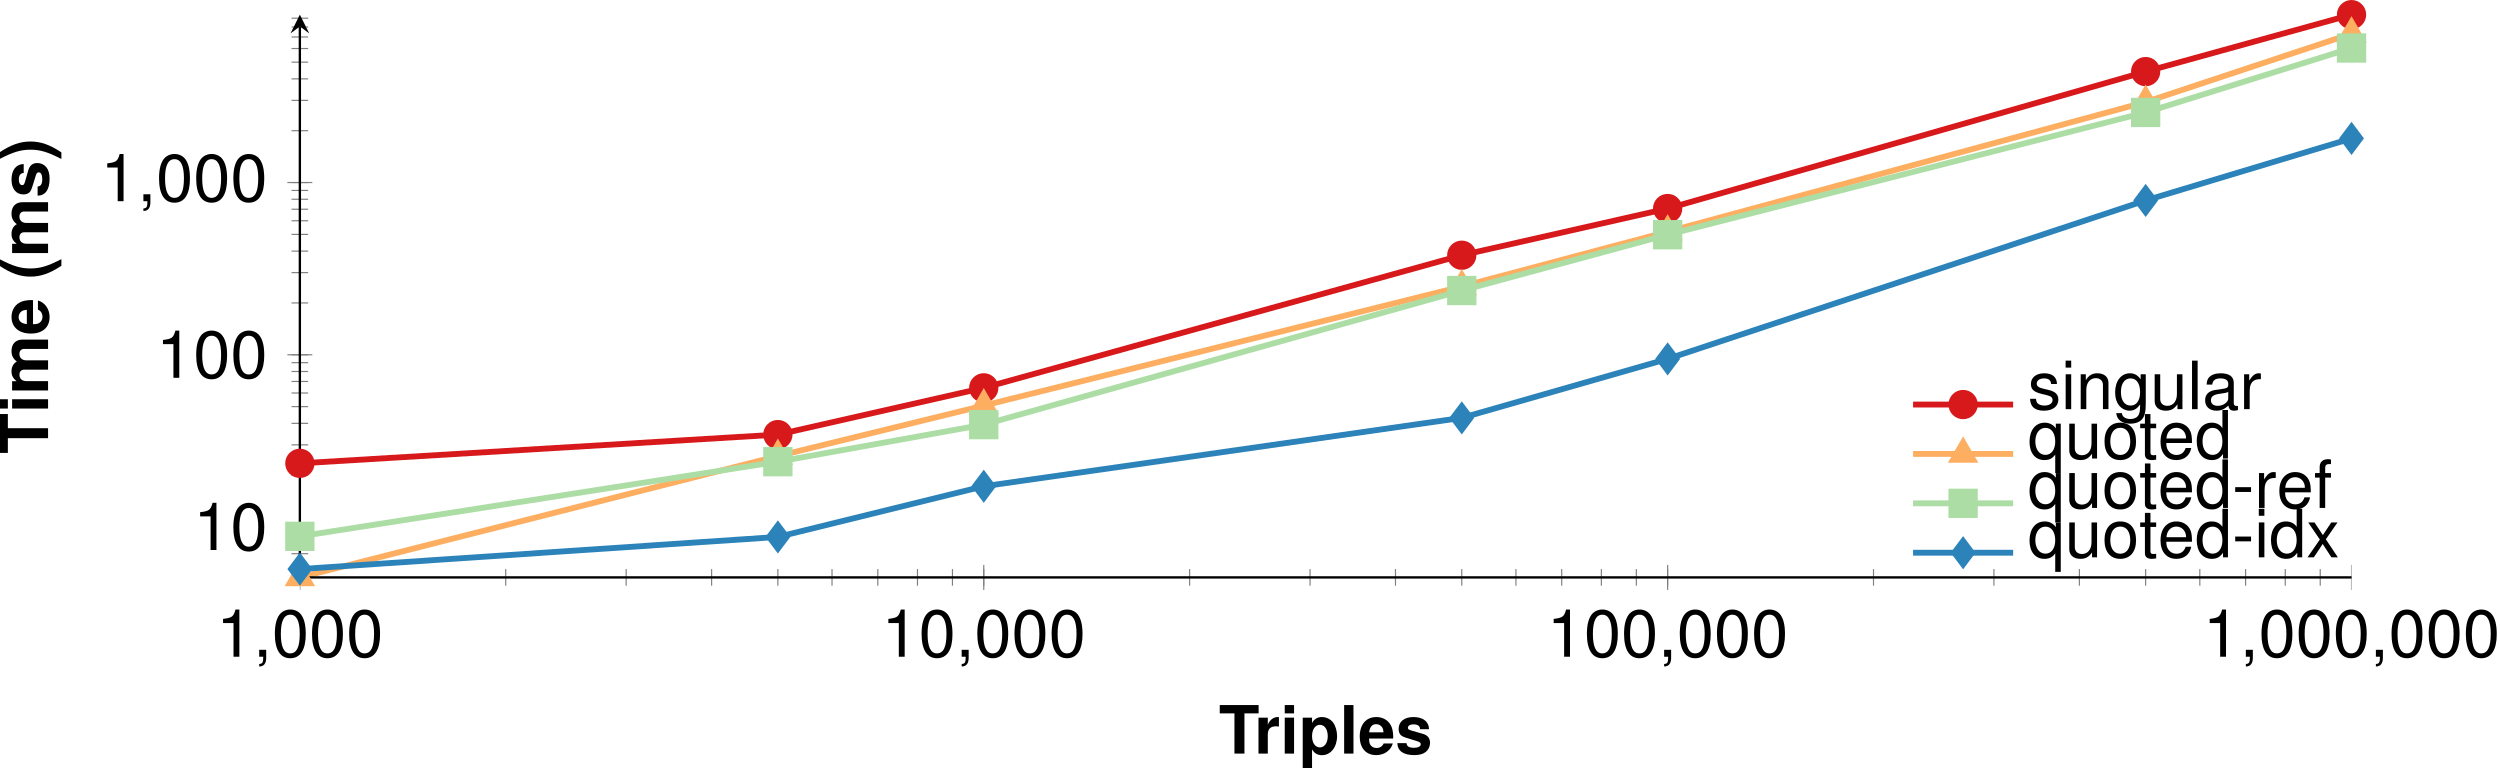 <?xml version='1.0' encoding='UTF-8'?>
<!-- This file was generated by dvisvgm 2.11.1 -->
<svg version='1.1' xmlns='http://www.w3.org/2000/svg' xmlns:xlink='http://www.w3.org/1999/xlink' width='424.897pt' height='130.539pt' viewBox='3.274 -133.623 424.897 130.539'>
<defs>
<clipPath id='clip1'>
<path d='M54.238 106.141H402.937V-272.762H54.238'/>
</clipPath>
<clipPath id='clip2'>
<path d='M-87.227-35.488V-131.133H544.402V-35.488'/>
</clipPath>
<path id='g1-40' d='M2.297-8.249C.996-6.291 .453-4.73 .453-2.998C.453-1.256 .996 .306 2.297 2.263H3.428C2.229-.068 1.844-1.335 1.844-2.998C1.844-4.65 2.229-5.94 3.428-8.249H2.297Z'/>
<path id='g1-41' d='M1.38 2.263C2.682 .306 3.225-1.256 3.225-2.987C3.225-4.73 2.682-6.291 1.38-8.249H.249C1.448-5.918 1.833-4.65 1.833-2.987C1.833-1.335 1.448-.045 .249 2.263H1.38Z'/>
<path id='g1-84' d='M4.356-6.834H6.766V-8.249H.158V-6.834H2.659V0H4.356V-6.834Z'/>
<path id='g1-101' d='M5.929-2.557C5.94-2.693 5.94-2.75 5.94-2.829C5.94-3.44 5.85-4.005 5.703-4.435C5.295-5.544 4.311-6.212 3.078-6.212C1.324-6.212 .249-4.945 .249-2.897C.249-.939 1.313 .26 3.044 .26C4.413 .26 5.522-.52 5.872-1.72H4.311C4.119-1.233 3.677-.95 3.1-.95C2.648-.95 2.286-1.143 2.059-1.482C1.912-1.709 1.856-1.98 1.833-2.557H5.929ZM1.856-3.609C1.957-4.537 2.354-5.001 3.055-5.001C3.451-5.001 3.813-4.809 4.039-4.492C4.187-4.266 4.254-4.028 4.288-3.609H1.856Z'/>
<path id='g1-105' d='M2.342-6.11H.758V0H2.342V-6.11ZM2.342-8.249H.758V-6.834H2.342V-8.249Z'/>
<path id='g1-108' d='M2.342-8.249H.758V0H2.342V-8.249Z'/>
<path id='g1-109' d='M.679-6.11V0H2.263V-3.666C2.263-4.413 2.67-4.865 3.349-4.865C3.881-4.865 4.209-4.56 4.209-4.073V0H5.793V-3.666C5.793-4.413 6.201-4.865 6.879-4.865C7.411-4.865 7.739-4.56 7.739-4.073V0H9.324V-4.322C9.324-5.51 8.599-6.212 7.377-6.212C6.608-6.212 6.065-5.94 5.59-5.307C5.295-5.884 4.684-6.212 3.926-6.212C3.225-6.212 2.772-5.974 2.252-5.352V-6.11H.679Z'/>
<path id='g1-112' d='M2.24-6.11H.656V2.467H2.24V-.724C2.625-.045 3.168 .272 3.938 .272C5.409 .272 6.495-1.109 6.495-2.965C6.495-3.824 6.246-4.684 5.839-5.25C5.431-5.827 4.673-6.212 3.938-6.212C3.168-6.212 2.625-5.884 2.24-5.205V-6.11ZM3.576-4.888C4.379-4.888 4.911-4.107 4.911-2.942C4.911-1.833 4.356-1.052 3.576-1.052C2.783-1.052 2.24-1.822 2.24-2.965S2.783-4.888 3.576-4.888Z'/>
<path id='g1-114' d='M.713-6.11V0H2.297V-3.247C2.297-4.175 2.761-4.639 3.689-4.639C3.858-4.639 3.972-4.628 4.187-4.594V-6.201C4.096-6.212 4.039-6.212 3.994-6.212C3.27-6.212 2.636-5.737 2.297-4.911V-6.11H.713Z'/>
<path id='g1-115' d='M5.714-4.141C5.691-5.431 4.696-6.212 3.055-6.212C1.505-6.212 .543-5.431 .543-4.175C.543-3.768 .668-3.417 .883-3.179C1.098-2.965 1.29-2.863 1.878-2.67L3.768-2.082C4.164-1.957 4.3-1.833 4.3-1.584C4.3-1.211 3.858-.984 3.123-.984C2.716-.984 2.387-1.064 2.184-1.199C2.014-1.324 1.946-1.448 1.878-1.776H.328C.373-.441 1.358 .26 3.213 .26C4.062 .26 4.707 .079 5.16-.283S5.884-1.211 5.884-1.81C5.884-2.602 5.488-3.112 4.684-3.349L2.682-3.926C2.24-4.062 2.127-4.153 2.127-4.402C2.127-4.741 2.489-4.967 3.044-4.967C3.802-4.967 4.175-4.696 4.187-4.141H5.714Z'/>
<path id='g3-44' d='M.984-1.177V0H1.663V.204C1.663 .984 1.516 1.211 .984 1.233V1.663C1.776 1.663 2.172 1.154 2.172 .181V-1.177H.984Z'/>
<path id='g3-45' d='M3.213-3.53H.52V-2.716H3.213V-3.53Z'/>
<path id='g3-48' d='M3.112-8.022C2.365-8.022 1.686-7.694 1.267-7.14C.747-6.438 .487-5.363 .487-3.881C.487-1.177 1.392 .26 3.112 .26C4.809 .26 5.737-1.177 5.737-3.813C5.737-5.375 5.488-6.416 4.956-7.14C4.537-7.705 3.87-8.022 3.112-8.022ZM3.112-7.14C4.187-7.14 4.718-6.053 4.718-3.904C4.718-1.629 4.198-.566 3.089-.566C2.037-.566 1.505-1.675 1.505-3.87S2.037-7.14 3.112-7.14Z'/>
<path id='g3-49' d='M2.931-5.714V0H3.926V-8.022H3.27C2.919-6.789 2.693-6.619 1.154-6.427V-5.714H2.931Z'/>
<path id='g3-97' d='M6.053-.554C5.952-.532 5.906-.532 5.85-.532C5.522-.532 5.341-.702 5.341-.996V-4.481C5.341-5.533 4.571-6.099 3.112-6.099C2.252-6.099 1.539-5.85 1.143-5.409C.871-5.103 .758-4.764 .735-4.175H1.686C1.765-4.899 2.195-5.228 3.078-5.228C3.926-5.228 4.402-4.911 4.402-4.345V-4.096C4.402-3.7 4.164-3.53 3.417-3.44C2.082-3.27 1.878-3.225 1.516-3.078C.826-2.795 .475-2.263 .475-1.494C.475-.419 1.222 .26 2.421 .26C3.168 .26 3.768 0 4.435-.611C4.503-.011 4.798 .26 5.409 .26C5.601 .26 5.748 .238 6.053 .158V-.554ZM4.402-1.867C4.402-1.55 4.311-1.358 4.028-1.098C3.643-.747 3.179-.566 2.625-.566C1.89-.566 1.46-.917 1.46-1.516C1.46-2.139 1.878-2.455 2.885-2.602C3.881-2.738 4.085-2.783 4.402-2.931V-1.867Z'/>
<path id='g3-100' d='M5.601-8.249H4.662V-5.182C4.266-5.782 3.632-6.099 2.84-6.099C1.301-6.099 .294-4.865 .294-2.976C.294-.973 1.279 .26 2.874 .26C3.689 .26 4.254-.045 4.764-.781V0H5.601V-8.249ZM2.998-5.216C4.017-5.216 4.662-4.311 4.662-2.897C4.662-1.528 4.005-.622 3.01-.622C1.969-.622 1.279-1.539 1.279-2.919S1.969-5.216 2.998-5.216Z'/>
<path id='g3-101' d='M5.805-2.648C5.805-3.553 5.737-4.096 5.567-4.537C5.182-5.51 4.277-6.099 3.168-6.099C1.516-6.099 .453-4.831 .453-2.885S1.482 .26 3.146 .26C4.503 .26 5.442-.509 5.68-1.799H4.73C4.469-1.018 3.938-.611 3.179-.611C2.58-.611 2.071-.883 1.754-1.38C1.528-1.72 1.448-2.059 1.437-2.648H5.805ZM1.46-3.417C1.539-4.515 2.206-5.228 3.157-5.228C4.085-5.228 4.798-4.458 4.798-3.485C4.798-3.462 4.798-3.44 4.786-3.417H1.46Z'/>
<path id='g3-102' d='M2.919-5.929H1.935V-6.857C1.935-7.253 2.161-7.457 2.591-7.457C2.67-7.457 2.704-7.457 2.919-7.445V-8.226C2.704-8.271 2.58-8.283 2.387-8.283C1.516-8.283 .996-7.785 .996-6.936V-5.929H.204V-5.16H.996V0H1.935V-5.16H2.919V-5.929Z'/>
<path id='g3-103' d='M4.662-5.929V-5.069C4.187-5.771 3.609-6.099 2.851-6.099C1.346-6.099 .328-4.786 .328-2.863C.328-1.89 .588-1.098 1.075-.532C1.516-.034 2.15 .26 2.772 .26C3.519 .26 4.039-.057 4.571-.803V-.498C4.571 .306 4.469 .792 4.232 1.12C3.983 1.471 3.496 1.675 2.919 1.675C2.489 1.675 2.105 1.561 1.844 1.358C1.629 1.188 1.539 1.03 1.482 .679H.52C.622 1.799 1.494 2.467 2.885 2.467C3.768 2.467 4.526 2.184 4.911 1.709C5.363 1.165 5.533 .419 5.533-.973V-5.929H4.662ZM2.953-5.228C3.972-5.228 4.571-4.368 4.571-2.885C4.571-1.471 3.96-.611 2.965-.611C1.935-.611 1.313-1.482 1.313-2.919C1.313-4.345 1.946-5.228 2.953-5.228Z'/>
<path id='g3-105' d='M1.697-5.929H.758V0H1.697V-5.929ZM1.697-8.249H.747V-7.061H1.697V-8.249Z'/>
<path id='g3-108' d='M1.72-8.249H.769V0H1.72V-8.249Z'/>
<path id='g3-110' d='M.792-5.929V0H1.743V-3.27C1.743-4.481 2.376-5.273 3.349-5.273C4.096-5.273 4.571-4.82 4.571-4.107V0H5.51V-4.481C5.51-5.465 4.775-6.099 3.632-6.099C2.75-6.099 2.184-5.759 1.663-4.933V-5.929H.792Z'/>
<path id='g3-111' d='M3.078-6.099C1.414-6.099 .407-4.911 .407-2.919S1.403 .26 3.089 .26C4.752 .26 5.771-.928 5.771-2.874C5.771-4.922 4.786-6.099 3.078-6.099ZM3.089-5.228C4.153-5.228 4.786-4.356 4.786-2.885C4.786-1.494 4.13-.611 3.089-.611C2.037-.611 1.392-1.482 1.392-2.919C1.392-4.345 2.037-5.228 3.089-5.228Z'/>
<path id='g3-113' d='M5.601 2.467V-5.929H4.764V-5.137C4.322-5.759 3.655-6.099 2.874-6.099C1.313-6.099 .294-4.82 .294-2.851C.294-.928 1.267 .26 2.829 .26C3.655 .26 4.22-.034 4.662-.679V2.467H5.601ZM3.01-5.216C4.017-5.216 4.662-4.311 4.662-2.885C4.662-1.528 4.005-.622 3.01-.622C1.969-.622 1.279-1.539 1.279-2.919C1.279-4.288 1.969-5.216 3.01-5.216Z'/>
<path id='g3-114' d='M.781-5.929V0H1.731V-3.078C1.731-3.926 1.946-4.481 2.399-4.809C2.693-5.024 2.976-5.092 3.632-5.103V-6.065C3.474-6.087 3.394-6.099 3.27-6.099C2.659-6.099 2.195-5.737 1.652-4.854V-5.929H.781Z'/>
<path id='g3-115' d='M4.956-4.277C4.945-5.442 4.175-6.099 2.806-6.099C1.426-6.099 .532-5.386 .532-4.288C.532-3.361 1.007-2.919 2.41-2.58L3.293-2.365C3.949-2.206 4.209-1.969 4.209-1.539C4.209-.984 3.655-.611 2.829-.611C2.32-.611 1.89-.758 1.652-1.007C1.505-1.177 1.437-1.346 1.38-1.765H.385C.43-.396 1.199 .26 2.75 .26C4.243 .26 5.194-.475 5.194-1.618C5.194-2.501 4.696-2.987 3.519-3.27L2.614-3.485C1.844-3.666 1.516-3.915 1.516-4.334C1.516-4.877 2.003-5.228 2.772-5.228C3.53-5.228 3.938-4.899 3.96-4.277H4.956Z'/>
<path id='g3-116' d='M2.874-5.929H1.901V-7.558H.962V-5.929H.158V-5.16H.962V-.679C.962-.079 1.369 .26 2.105 .26C2.331 .26 2.557 .238 2.874 .181V-.611C2.75-.577 2.602-.566 2.421-.566C2.014-.566 1.901-.679 1.901-1.098V-5.16H2.874V-5.929Z'/>
<path id='g3-117' d='M5.454 0V-5.929H4.515V-2.568C4.515-1.358 3.881-.566 2.897-.566C2.15-.566 1.675-1.018 1.675-1.731V-5.929H.735V-1.358C.735-.373 1.471 .26 2.625 .26C3.496 .26 4.051-.045 4.605-.826V0H5.454Z'/>
<path id='g3-120' d='M3.304-3.066L5.295-5.929H4.232L2.806-3.779L1.38-5.929H.306L2.286-3.021L.192 0H1.267L2.772-2.274L4.254 0H5.352L3.304-3.066Z'/>
</defs>
<g id='page1'>
<path d='M54.238-54.875L135.48-59.762L170.472-67.707L251.714-90.246L286.703-98.18L367.945-121.453L402.937-131.133' stroke='#d7191c' fill='none' stroke-width='.996' stroke-miterlimit='10'/>
<path d='M54.238-35.488L135.48-56.109L170.472-64.691L251.714-84.934L286.703-94.246L367.945-116.281L402.937-127.891' stroke='#fdae61' fill='none' stroke-width='.996' stroke-miterlimit='10'/>
<path d='M54.238-42.469L135.48-55.152L170.472-61.457L251.714-84.246L286.703-93.734L367.945-114.516L402.937-125.461' stroke='#abdda4' fill='none' stroke-width='.996' stroke-miterlimit='10'/>
<path d='M54.238-36.902L135.48-42.367L170.472-50.98L251.714-62.602L286.703-72.625L367.945-99.559L402.937-110.098' stroke='#2b83ba' fill='none' stroke-width='.996' stroke-miterlimit='10'/>
<path d='M54.238-34.07V-36.906M89.226-34.07V-36.906M109.695-34.07V-36.906M124.218-34.07V-36.906M135.48-34.07V-36.906M144.683-34.07V-36.906M152.464-34.07V-36.906M159.207-34.07V-36.906M165.152-34.07V-36.906M170.472-34.07V-36.906M205.46-34.07V-36.906M225.929-34.07V-36.906M240.449-34.07V-36.906M251.714-34.07V-36.906M260.918-34.07V-36.906M268.699-34.07V-36.906M275.441-34.07V-36.906M281.386-34.07V-36.906M286.703-34.07V-36.906M321.691-34.07V-36.906M342.16-34.07V-36.906M356.683-34.07V-36.906M367.945-34.07V-36.906M377.152-34.07V-36.906M384.933-34.07V-36.906M391.671-34.07V-36.906M397.617-34.07V-36.906' stroke='#808080' fill='none' stroke-width='.199' stroke-miterlimit='10' clip-path='url(#clip1)'/>
<path d='M54.238-33.363V-37.613M170.472-33.363V-37.613M286.703-33.363V-37.613M402.937-33.363V-37.613' stroke='#808080' fill='none' stroke-width='.199' stroke-miterlimit='10' clip-path='url(#clip1)'/>
<path d='M52.824-37.555H55.652M52.824-39.516H55.652M52.824-41.211H55.652M52.824-42.711H55.652M52.824-44.051H55.652M52.824-52.863H55.652M52.824-58.016H55.652M52.824-61.672H55.652M52.824-64.512H55.652M52.824-66.828H55.652M52.824-68.789H55.652M52.824-70.484H55.652M52.824-71.984H55.652M52.824-73.324H55.652M52.824-82.137H55.652M52.824-87.289H55.652M52.824-90.945H55.652M52.824-93.785H55.652M52.824-96.102H55.652M52.824-98.062H55.652M52.824-99.758H55.652M52.824-101.258H55.652M52.824-102.598H55.652M52.824-111.41H55.652M52.824-116.563H55.652M52.824-120.219H55.652M52.824-123.059H55.652M52.824-125.375H55.652M52.824-127.336H55.652M52.824-129.031H55.652M52.824-130.531H55.652' stroke='#808080' fill='none' stroke-width='.199' stroke-miterlimit='10' clip-path='url(#clip2)'/>
<path d='M52.117-44.051H56.359M52.117-73.324H56.359M52.117-102.598H56.359' stroke='#808080' fill='none' stroke-width='.199' stroke-miterlimit='10' clip-path='url(#clip2)'/>
<path d='M54.238-35.488H402.937' stroke='#000' fill='none' stroke-width='.399' stroke-miterlimit='10'/>
<path d='M54.238-35.488V-129.137' stroke='#000' fill='none' stroke-width='.399' stroke-miterlimit='10'/>
<path d='M54.238-131.132L52.645-127.941L54.238-129.136L55.832-127.941'/>
<g transform='matrix(1 0 0 1 280.256 28.256)'>
<use x='-240.226' y='-50.265' xlink:href='#g3-49'/>
<use x='-233.912' y='-50.265' xlink:href='#g3-44'/>
<use x='-230.755' y='-50.265' xlink:href='#g3-48'/>
<use x='-224.44' y='-50.265' xlink:href='#g3-48'/>
<use x='-218.125' y='-50.265' xlink:href='#g3-48'/>
</g>
<g transform='matrix(1 0 0 1 393.331 28.256)'>
<use x='-240.226' y='-50.265' xlink:href='#g3-49'/>
<use x='-233.912' y='-50.265' xlink:href='#g3-48'/>
<use x='-227.597' y='-50.265' xlink:href='#g3-44'/>
<use x='-224.44' y='-50.265' xlink:href='#g3-48'/>
<use x='-218.125' y='-50.265' xlink:href='#g3-48'/>
<use x='-211.811' y='-50.265' xlink:href='#g3-48'/>
</g>
<g transform='matrix(1 0 0 1 506.407 28.256)'>
<use x='-240.226' y='-50.265' xlink:href='#g3-49'/>
<use x='-233.912' y='-50.265' xlink:href='#g3-48'/>
<use x='-227.597' y='-50.265' xlink:href='#g3-48'/>
<use x='-221.282' y='-50.265' xlink:href='#g3-44'/>
<use x='-218.125' y='-50.265' xlink:href='#g3-48'/>
<use x='-211.811' y='-50.265' xlink:href='#g3-48'/>
<use x='-205.496' y='-50.265' xlink:href='#g3-48'/>
</g>
<g transform='matrix(1 0 0 1 617.904 28.256)'>
<use x='-240.226' y='-50.265' xlink:href='#g3-49'/>
<use x='-233.912' y='-50.265' xlink:href='#g3-44'/>
<use x='-230.755' y='-50.265' xlink:href='#g3-48'/>
<use x='-224.44' y='-50.265' xlink:href='#g3-48'/>
<use x='-218.125' y='-50.265' xlink:href='#g3-48'/>
<use x='-211.811' y='-50.265' xlink:href='#g3-44'/>
<use x='-208.653' y='-50.265' xlink:href='#g3-48'/>
<use x='-202.339' y='-50.265' xlink:href='#g3-48'/>
<use x='-196.024' y='-50.265' xlink:href='#g3-48'/>
</g>
<g transform='matrix(1 0 0 1 276.36 10.123)'>
<use x='-240.226' y='-50.265' xlink:href='#g3-49'/>
<use x='-233.912' y='-50.265' xlink:href='#g3-48'/>
</g>
<g transform='matrix(1 0 0 1 270.045 -19.151)'>
<use x='-240.226' y='-50.265' xlink:href='#g3-49'/>
<use x='-233.912' y='-50.265' xlink:href='#g3-48'/>
<use x='-227.597' y='-50.265' xlink:href='#g3-48'/>
</g>
<g transform='matrix(1 0 0 1 260.573 -49.165)'>
<use x='-240.226' y='-50.265' xlink:href='#g3-49'/>
<use x='-233.912' y='-50.265' xlink:href='#g3-44'/>
<use x='-230.755' y='-50.265' xlink:href='#g3-48'/>
<use x='-224.44' y='-50.265' xlink:href='#g3-48'/>
<use x='-218.125' y='-50.265' xlink:href='#g3-48'/>
</g>
<path d='M56.23-54.875C56.23-55.973 55.339-56.867 54.238-56.867C53.136-56.867 52.246-55.973 52.246-54.875C52.246-53.773 53.136-52.883 54.238-52.883C55.339-52.883 56.23-53.773 56.23-54.875Z' fill='#d7191c'/>
<path d='M56.23-54.875C56.23-55.973 55.339-56.867 54.238-56.867C53.136-56.867 52.246-55.973 52.246-54.875C52.246-53.773 53.136-52.883 54.238-52.883C55.339-52.883 56.23-53.773 56.23-54.875Z' stroke='#d7191c' fill='none' stroke-width='.996' stroke-miterlimit='10'/>
<path d='M137.472-59.762C137.472-60.863 136.582-61.754 135.48-61.754S133.488-60.863 133.488-59.762C133.488-58.664 134.378-57.77 135.48-57.77S137.472-58.664 137.472-59.762Z' fill='#d7191c'/>
<path d='M137.472-59.762C137.472-60.863 136.582-61.754 135.48-61.754S133.488-60.863 133.488-59.762C133.488-58.664 134.378-57.77 135.48-57.77S137.472-58.664 137.472-59.762Z' stroke='#d7191c' fill='none' stroke-width='.996' stroke-miterlimit='10'/>
<path d='M172.464-67.707C172.464-68.805 171.57-69.699 170.472-69.699C169.371-69.699 168.476-68.805 168.476-67.707C168.476-66.606 169.371-65.715 170.472-65.715C171.57-65.715 172.464-66.606 172.464-67.707Z' fill='#d7191c'/>
<path d='M172.464-67.707C172.464-68.805 171.57-69.699 170.472-69.699C169.371-69.699 168.476-68.805 168.476-67.707C168.476-66.606 169.371-65.715 170.472-65.715C171.57-65.715 172.464-66.606 172.464-67.707Z' stroke='#d7191c' fill='none' stroke-width='.996' stroke-miterlimit='10'/>
<path d='M253.707-90.246C253.707-91.344 252.812-92.238 251.714-92.238C250.613-92.238 249.722-91.344 249.722-90.246C249.722-89.144 250.613-88.25 251.714-88.25C252.812-88.25 253.707-89.144 253.707-90.246Z' fill='#d7191c'/>
<path d='M253.707-90.246C253.707-91.344 252.812-92.238 251.714-92.238C250.613-92.238 249.722-91.344 249.722-90.246C249.722-89.144 250.613-88.25 251.714-88.25C252.812-88.25 253.707-89.144 253.707-90.246Z' stroke='#d7191c' fill='none' stroke-width='.996' stroke-miterlimit='10'/>
<path d='M288.695-98.18C288.695-99.281 287.804-100.172 286.703-100.172C285.601-100.172 284.711-99.281 284.711-98.18S285.601-96.188 286.703-96.188C287.804-96.188 288.695-97.078 288.695-98.18Z' fill='#d7191c'/>
<path d='M288.695-98.18C288.695-99.281 287.804-100.172 286.703-100.172C285.601-100.172 284.711-99.281 284.711-98.18S285.601-96.188 286.703-96.188C287.804-96.188 288.695-97.078 288.695-98.18Z' stroke='#d7191c' fill='none' stroke-width='.996' stroke-miterlimit='10'/>
<path d='M369.937-121.453C369.937-122.555 369.046-123.445 367.945-123.445C366.847-123.445 365.953-122.555 365.953-121.453C365.953-120.352 366.847-119.461 367.945-119.461C369.046-119.461 369.937-120.352 369.937-121.453Z' fill='#d7191c'/>
<path d='M369.937-121.453C369.937-122.555 369.046-123.445 367.945-123.445C366.847-123.445 365.953-122.555 365.953-121.453C365.953-120.352 366.847-119.461 367.945-119.461C369.046-119.461 369.937-120.352 369.937-121.453Z' stroke='#d7191c' fill='none' stroke-width='.996' stroke-miterlimit='10'/>
<path d='M404.929-131.133C404.929-132.231 404.035-133.125 402.937-133.125C401.836-133.125 400.945-132.231 400.945-131.133C400.945-130.031 401.836-129.137 402.937-129.137C404.035-129.137 404.929-130.031 404.929-131.133Z' fill='#d7191c'/>
<path d='M404.929-131.133C404.929-132.231 404.035-133.125 402.937-133.125C401.836-133.125 400.945-132.231 400.945-131.133C400.945-130.031 401.836-129.137 402.937-129.137C404.035-129.137 404.929-130.031 404.929-131.133Z' stroke='#d7191c' fill='none' stroke-width='.996' stroke-miterlimit='10'/>
<path d='M54.238-37.48L55.964-34.492H52.511Z' fill='#fdae61'/>
<path d='M54.238-37.48L55.964-34.492H52.511Z' stroke='#fdae61' fill='none' stroke-width='.996' stroke-miterlimit='10'/>
<path d='M135.48-58.102L137.207-55.113H133.753Z' fill='#fdae61'/>
<path d='M135.48-58.102L137.207-55.113H133.753Z' stroke='#fdae61' fill='none' stroke-width='.996' stroke-miterlimit='10'/>
<path d='M170.472-66.684L172.195-63.695H168.746Z' fill='#fdae61'/>
<path d='M170.472-66.684L172.195-63.695H168.746Z' stroke='#fdae61' fill='none' stroke-width='.996' stroke-miterlimit='10'/>
<path d='M251.714-86.926L253.437-83.938H249.988Z' fill='#fdae61'/>
<path d='M251.714-86.926L253.437-83.938H249.988Z' stroke='#fdae61' fill='none' stroke-width='.996' stroke-miterlimit='10'/>
<path d='M286.703-96.238L288.429-93.25H284.976Z' fill='#fdae61'/>
<path d='M286.703-96.238L288.429-93.25H284.976Z' stroke='#fdae61' fill='none' stroke-width='.996' stroke-miterlimit='10'/>
<path d='M367.945-118.274L369.671-115.285H366.218Z' fill='#fdae61'/>
<path d='M367.945-118.274L369.671-115.285H366.218Z' stroke='#fdae61' fill='none' stroke-width='.996' stroke-miterlimit='10'/>
<path d='M402.937-129.883L404.66-126.895H401.211Z' fill='#fdae61'/>
<path d='M402.937-129.883L404.66-126.895H401.211Z' stroke='#fdae61' fill='none' stroke-width='.996' stroke-miterlimit='10'/>
<path d='M52.246-40.473H56.23V-44.461H52.246Z' fill='#abdda4'/>
<path d='M52.246-40.473H56.23V-44.461H52.246Z' stroke='#abdda4' fill='none' stroke-width='.996' stroke-miterlimit='10'/>
<path d='M133.488-53.16H137.472V-57.145H133.488Z' fill='#abdda4'/>
<path d='M133.488-53.16H137.472V-57.145H133.488Z' stroke='#abdda4' fill='none' stroke-width='.996' stroke-miterlimit='10'/>
<path d='M168.476-59.465H172.464V-63.449H168.476Z' fill='#abdda4'/>
<path d='M168.476-59.465H172.464V-63.449H168.476Z' stroke='#abdda4' fill='none' stroke-width='.996' stroke-miterlimit='10'/>
<path d='M249.722-82.25H253.707V-86.238H249.722Z' fill='#abdda4'/>
<path d='M249.722-82.25H253.707V-86.238H249.722Z' stroke='#abdda4' fill='none' stroke-width='.996' stroke-miterlimit='10'/>
<path d='M284.711-91.738H288.695V-95.727H284.711Z' fill='#abdda4'/>
<path d='M284.711-91.738H288.695V-95.727H284.711Z' stroke='#abdda4' fill='none' stroke-width='.996' stroke-miterlimit='10'/>
<path d='M365.953-112.523H369.937V-116.508H365.953Z' fill='#abdda4'/>
<path d='M365.953-112.523H369.937V-116.508H365.953Z' stroke='#abdda4' fill='none' stroke-width='.996' stroke-miterlimit='10'/>
<path d='M400.945-123.469H404.929V-127.453H400.945Z' fill='#abdda4'/>
<path d='M400.945-123.469H404.929V-127.453H400.945Z' stroke='#abdda4' fill='none' stroke-width='.996' stroke-miterlimit='10'/>
<path d='M54.238-38.895L55.73-36.902L54.238-34.91L52.742-36.902Z' fill='#2b83ba'/>
<path d='M54.238-38.895L55.73-36.902L54.238-34.91L52.742-36.902Z' stroke='#2b83ba' fill='none' stroke-width='.996' stroke-miterlimit='10'/>
<path d='M135.48-44.359L136.976-42.367L135.48-40.375L133.984-42.367Z' fill='#2b83ba'/>
<path d='M135.48-44.359L136.976-42.367L135.48-40.375L133.984-42.367Z' stroke='#2b83ba' fill='none' stroke-width='.996' stroke-miterlimit='10'/>
<path d='M170.472-52.973L171.964-50.98L170.472-48.988L168.976-50.98Z' fill='#2b83ba'/>
<path d='M170.472-52.973L171.964-50.98L170.472-48.988L168.976-50.98Z' stroke='#2b83ba' fill='none' stroke-width='.996' stroke-miterlimit='10'/>
<path d='M251.714-64.594L253.207-62.602L251.714-60.609L250.218-62.602Z' fill='#2b83ba'/>
<path d='M251.714-64.594L253.207-62.602L251.714-60.609L250.218-62.602Z' stroke='#2b83ba' fill='none' stroke-width='.996' stroke-miterlimit='10'/>
<path d='M286.703-74.617L288.199-72.625L286.703-70.633L285.211-72.625Z' fill='#2b83ba'/>
<path d='M286.703-74.617L288.199-72.625L286.703-70.633L285.211-72.625Z' stroke='#2b83ba' fill='none' stroke-width='.996' stroke-miterlimit='10'/>
<path d='M367.945-101.551L369.441-99.559L367.945-97.566L366.453-99.559Z' fill='#2b83ba'/>
<path d='M367.945-101.551L369.441-99.559L367.945-97.566L366.453-99.559Z' stroke='#2b83ba' fill='none' stroke-width='.996' stroke-miterlimit='10'/>
<path d='M402.937-112.09L404.429-110.098L402.937-108.106L401.441-110.098Z' fill='#2b83ba'/>
<path d='M402.937-112.09L404.429-110.098L402.937-108.106L401.441-110.098Z' stroke='#2b83ba' fill='none' stroke-width='.996' stroke-miterlimit='10'/>
<g transform='matrix(1 0 0 1 450.647 44.721)'>
<use x='-240.226' y='-50.265' xlink:href='#g1-84'/>
<use x='-234.196' y='-50.265' xlink:href='#g1-114'/>
<use x='-229.778' y='-50.265' xlink:href='#g1-105'/>
<use x='-226.62' y='-50.265' xlink:href='#g1-112'/>
<use x='-219.681' y='-50.265' xlink:href='#g1-108'/>
<use x='-216.524' y='-50.265' xlink:href='#g1-101'/>
<use x='-210.209' y='-50.265' xlink:href='#g1-115'/>
</g>
<g transform='matrix(0 -1 1 0 61.708 -296.715)'>
<use x='-240.226' y='-50.265' xlink:href='#g1-84'/>
<use x='-233.287' y='-50.265' xlink:href='#g1-105'/>
<use x='-230.13' y='-50.265' xlink:href='#g1-109'/>
<use x='-220.033' y='-50.265' xlink:href='#g1-101'/>
<use x='-210.561' y='-50.265' xlink:href='#g1-40'/>
<use x='-206.779' y='-50.265' xlink:href='#g1-109'/>
<use x='-196.683' y='-50.265' xlink:href='#g1-115'/>
<use x='-190.368' y='-50.265' xlink:href='#g1-41'/>
</g>
<path d='M328.418-64.867H336.922H345.425' stroke='#d7191c' fill='none' stroke-width='.996' stroke-miterlimit='10'/>
<path d='M338.914-64.867C338.914-65.965 338.023-66.859 336.922-66.859S334.929-65.965 334.929-64.867C334.929-63.766 335.82-62.875 336.922-62.875S338.914-63.766 338.914-64.867Z' fill='#d7191c'/>
<path d='M338.914-64.867C338.914-65.965 338.023-66.859 336.922-66.859S334.929-65.965 334.929-64.867C334.929-63.766 335.82-62.875 336.922-62.875S338.914-63.766 338.914-64.867Z' stroke='#d7191c' fill='none' stroke-width='.996' stroke-miterlimit='10'/>
<g transform='matrix(1 0 0 1 570.138 11.364)'>
<use x='-222.222' y='-75.446' xlink:href='#g3-115'/>
<use x='-216.543' y='-75.446' xlink:href='#g3-105'/>
<use x='-214.022' y='-75.446' xlink:href='#g3-110'/>
<use x='-207.707' y='-75.446' xlink:href='#g3-103'/>
<use x='-201.393' y='-75.446' xlink:href='#g3-117'/>
<use x='-195.078' y='-75.446' xlink:href='#g3-108'/>
<use x='-192.557' y='-75.446' xlink:href='#g3-97'/>
<use x='-186.242' y='-75.446' xlink:href='#g3-114'/>
</g>
<path d='M328.418-56.473H336.922H345.425' stroke='#fdae61' fill='none' stroke-width='.996' stroke-miterlimit='10'/>
<path d='M336.922-58.465L338.648-55.477H335.195Z' fill='#fdae61'/>
<path d='M336.922-58.465L338.648-55.477H335.195Z' stroke='#fdae61' fill='none' stroke-width='.996' stroke-miterlimit='10'/>
<g transform='matrix(1 0 0 1 570.138 11.364)'>
<use x='-222.222' y='-67.052' xlink:href='#g3-113'/>
<use x='-215.907' y='-67.052' xlink:href='#g3-117'/>
<use x='-209.593' y='-67.052' xlink:href='#g3-111'/>
<use x='-203.278' y='-67.052' xlink:href='#g3-116'/>
<use x='-200.121' y='-67.052' xlink:href='#g3-101'/>
<use x='-193.806' y='-67.052' xlink:href='#g3-100'/>
</g>
<path d='M328.418-48.078H336.922H345.425' stroke='#abdda4' fill='none' stroke-width='.996' stroke-miterlimit='10'/>
<path d='M334.929-46.086H338.914V-50.07H334.929Z' fill='#abdda4'/>
<path d='M334.929-46.086H338.914V-50.07H334.929Z' stroke='#abdda4' fill='none' stroke-width='.996' stroke-miterlimit='10'/>
<g transform='matrix(1 0 0 1 570.138 11.364)'>
<use x='-222.222' y='-58.659' xlink:href='#g3-113'/>
<use x='-215.907' y='-58.659' xlink:href='#g3-117'/>
<use x='-209.593' y='-58.659' xlink:href='#g3-111'/>
<use x='-203.278' y='-58.659' xlink:href='#g3-116'/>
<use x='-200.121' y='-58.659' xlink:href='#g3-101'/>
<use x='-193.806' y='-58.659' xlink:href='#g3-100'/>
<use x='-187.492' y='-58.659' xlink:href='#g3-45'/>
<use x='-183.71' y='-58.659' xlink:href='#g3-114'/>
<use x='-179.928' y='-58.659' xlink:href='#g3-101'/>
<use x='-173.613' y='-58.659' xlink:href='#g3-102'/>
</g>
<path d='M328.418-39.684H336.922H345.425' stroke='#2b83ba' fill='none' stroke-width='.996' stroke-miterlimit='10'/>
<path d='M336.922-41.68L338.414-39.684L336.922-37.691L335.426-39.684Z' fill='#2b83ba'/>
<path d='M336.922-41.68L338.414-39.684L336.922-37.691L335.426-39.684Z' stroke='#2b83ba' fill='none' stroke-width='.996' stroke-miterlimit='10'/>
<g transform='matrix(1 0 0 1 570.138 11.364)'>
<use x='-222.222' y='-50.265' xlink:href='#g3-113'/>
<use x='-215.907' y='-50.265' xlink:href='#g3-117'/>
<use x='-209.593' y='-50.265' xlink:href='#g3-111'/>
<use x='-203.278' y='-50.265' xlink:href='#g3-116'/>
<use x='-200.121' y='-50.265' xlink:href='#g3-101'/>
<use x='-193.806' y='-50.265' xlink:href='#g3-100'/>
<use x='-187.492' y='-50.265' xlink:href='#g3-45'/>
<use x='-183.71' y='-50.265' xlink:href='#g3-105'/>
<use x='-181.188' y='-50.265' xlink:href='#g3-100'/>
<use x='-174.874' y='-50.265' xlink:href='#g3-120'/>
</g>
</g>
</svg>